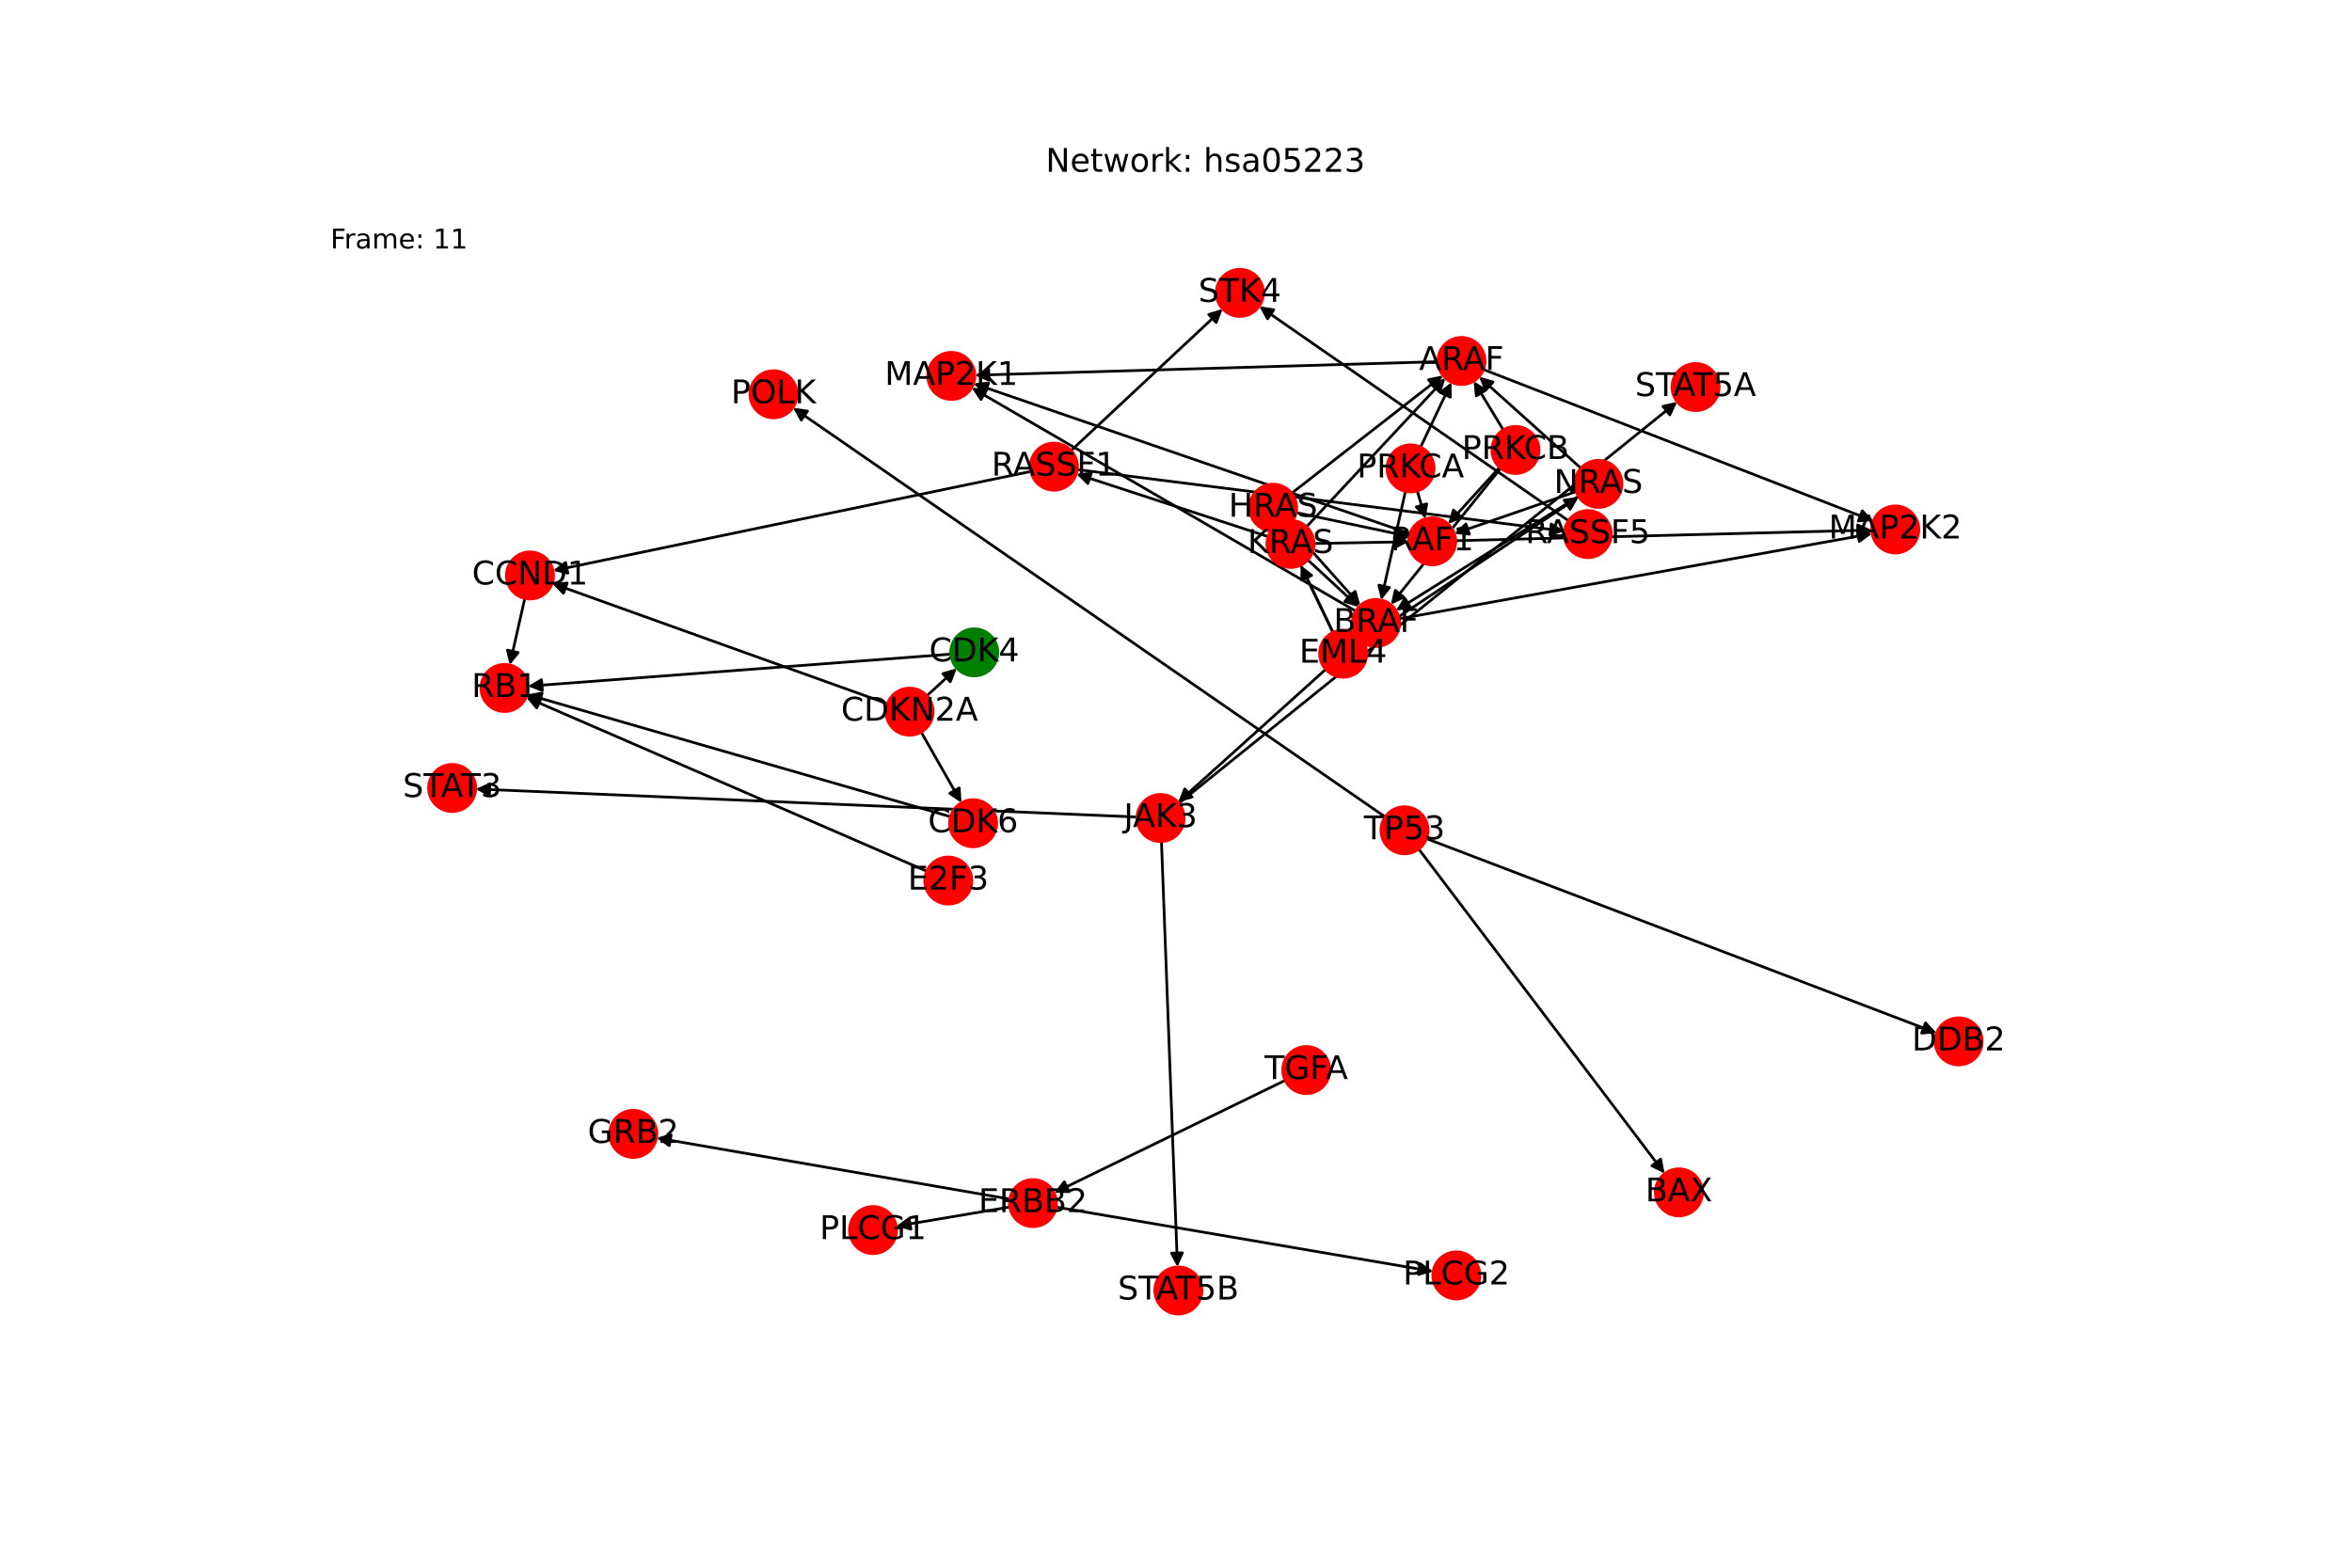 <?xml version="1.0" encoding="utf-8" standalone="no"?>
<!DOCTYPE svg PUBLIC "-//W3C//DTD SVG 1.1//EN"
  "http://www.w3.org/Graphics/SVG/1.1/DTD/svg11.dtd">
<!-- Created with matplotlib (https://matplotlib.org/) -->
<svg height="576pt" version="1.1" viewBox="0 0 864 576" width="864pt" xmlns="http://www.w3.org/2000/svg" xmlns:xlink="http://www.w3.org/1999/xlink">
 <defs>
  <style type="text/css">*{stroke-linecap:butt;stroke-linejoin:round;}</style>
 </defs>
 <g id="figure_1">
  <g id="patch_1">
   <path d="M 0 576 
L 864 576 
L 864 0 
L 0 0 
z
" style="fill:#ffffff;"/>
  </g>
  <g id="axes_1">
   <g id="patch_2">
    <path clip-path="url(#p4f9e18bca4)" d="M 192.78 219.888 
Q 190.016 232.105 187.498 243.231 
" style="fill:none;stroke:#000000;stroke-linecap:round;"/>
    <path clip-path="url(#p4f9e18bca4)" d="M 190.331 239.771 
L 187.498 243.231 
L 186.43 238.888 
L 190.331 239.771 
z
" style="stroke:#000000;stroke-linecap:round;"/>
   </g>
   <g id="patch_3">
    <path clip-path="url(#p4f9e18bca4)" d="M 472.075 396.957 
Q 429.658 417.606 388.246 437.766 
" style="fill:none;stroke:#000000;stroke-linecap:round;"/>
    <path clip-path="url(#p4f9e18bca4)" d="M 392.717 437.814 
L 388.246 437.766 
L 390.967 434.217 
L 392.717 437.814 
z
" style="stroke:#000000;stroke-linecap:round;"/>
   </g>
   <g id="patch_4">
    <path clip-path="url(#p4f9e18bca4)" d="M 370.917 440.568 
Q 306.043 429.332 242.27 418.286 
" style="fill:none;stroke:#000000;stroke-linecap:round;"/>
    <path clip-path="url(#p4f9e18bca4)" d="M 245.87 420.939 
L 242.27 418.286 
L 246.552 416.998 
L 245.87 420.939 
z
" style="stroke:#000000;stroke-linecap:round;"/>
   </g>
   <g id="patch_5">
    <path clip-path="url(#p4f9e18bca4)" d="M 370.916 443.486 
Q 350.082 446.998 330.35 450.325 
" style="fill:none;stroke:#000000;stroke-linecap:round;"/>
    <path clip-path="url(#p4f9e18bca4)" d="M 334.627 451.632 
L 330.35 450.325 
L 333.962 447.688 
L 334.627 451.632 
z
" style="stroke:#000000;stroke-linecap:round;"/>
   </g>
   <g id="patch_6">
    <path clip-path="url(#p4f9e18bca4)" d="M 387.993 443.505 
Q 457.228 455.332 525.36 466.97 
" style="fill:none;stroke:#000000;stroke-linecap:round;"/>
    <path clip-path="url(#p4f9e18bca4)" d="M 521.754 464.325 
L 525.36 466.97 
L 521.081 468.268 
L 521.754 464.325 
z
" style="stroke:#000000;stroke-linecap:round;"/>
   </g>
   <g id="patch_7">
    <path clip-path="url(#p4f9e18bca4)" d="M 395.742 172.537 
Q 485.205 183.847 573.558 195.016 
" style="fill:none;stroke:#000000;stroke-linecap:round;"/>
    <path clip-path="url(#p4f9e18bca4)" d="M 569.84 192.53 
L 573.558 195.016 
L 569.339 196.498 
L 569.84 192.53 
z
" style="stroke:#000000;stroke-linecap:round;"/>
   </g>
   <g id="patch_8">
    <path clip-path="url(#p4f9e18bca4)" d="M 393.478 165.538 
Q 421.306 139.529 448.317 114.284 
" style="fill:none;stroke:#000000;stroke-linecap:round;"/>
    <path clip-path="url(#p4f9e18bca4)" d="M 444.029 115.554 
L 448.317 114.284 
L 446.761 118.477 
L 444.029 115.554 
z
" style="stroke:#000000;stroke-linecap:round;"/>
   </g>
   <g id="patch_9">
    <path clip-path="url(#p4f9e18bca4)" d="M 378.673 173.213 
Q 290.923 191.445 204.268 209.45 
" style="fill:none;stroke:#000000;stroke-linecap:round;"/>
    <path clip-path="url(#p4f9e18bca4)" d="M 208.591 210.595 
L 204.268 209.45 
L 207.777 206.678 
L 208.591 210.595 
z
" style="stroke:#000000;stroke-linecap:round;"/>
   </g>
   <g id="patch_10">
    <path clip-path="url(#p4f9e18bca4)" d="M 576.142 191.306 
Q 519.361 151.925 463.499 113.182 
" style="fill:none;stroke:#000000;stroke-linecap:round;"/>
    <path clip-path="url(#p4f9e18bca4)" d="M 465.646 117.105 
L 463.499 113.182 
L 467.926 113.818 
L 465.646 117.105 
z
" style="stroke:#000000;stroke-linecap:round;"/>
   </g>
   <g id="patch_11">
    <path clip-path="url(#p4f9e18bca4)" d="M 325.966 258.554 
Q 264.406 236.46 203.897 214.743 
" style="fill:none;stroke:#000000;stroke-linecap:round;"/>
    <path clip-path="url(#p4f9e18bca4)" d="M 206.986 217.977 
L 203.897 214.743 
L 208.338 214.212 
L 206.986 217.977 
z
" style="stroke:#000000;stroke-linecap:round;"/>
   </g>
   <g id="patch_12">
    <path clip-path="url(#p4f9e18bca4)" d="M 340.501 255.624 
Q 346 250.583 350.675 246.298 
" style="fill:none;stroke:#000000;stroke-linecap:round;"/>
    <path clip-path="url(#p4f9e18bca4)" d="M 346.375 247.527 
L 350.675 246.298 
L 349.078 250.475 
L 346.375 247.527 
z
" style="stroke:#000000;stroke-linecap:round;"/>
   </g>
   <g id="patch_13">
    <path clip-path="url(#p4f9e18bca4)" d="M 338.4 269.001 
Q 345.79 281.975 352.627 293.977 
" style="fill:none;stroke:#000000;stroke-linecap:round;"/>
    <path clip-path="url(#p4f9e18bca4)" d="M 352.385 289.512 
L 352.627 293.977 
L 348.91 291.491 
L 352.385 289.512 
z
" style="stroke:#000000;stroke-linecap:round;"/>
   </g>
   <g id="patch_14">
    <path clip-path="url(#p4f9e18bca4)" d="M 465.831 197.165 
Q 430.608 185.654 396.447 174.489 
" style="fill:none;stroke:#000000;stroke-linecap:round;"/>
    <path clip-path="url(#p4f9e18bca4)" d="M 399.628 177.633 
L 396.447 174.489 
L 400.871 173.831 
L 399.628 177.633 
z
" style="stroke:#000000;stroke-linecap:round;"/>
   </g>
   <g id="patch_15">
    <path clip-path="url(#p4f9e18bca4)" d="M 480.422 205.733 
Q 489.771 214.372 498.299 222.252 
" style="fill:none;stroke:#000000;stroke-linecap:round;"/>
    <path clip-path="url(#p4f9e18bca4)" d="M 496.719 218.069 
L 498.299 222.252 
L 494.004 221.007 
L 496.719 218.069 
z
" style="stroke:#000000;stroke-linecap:round;"/>
   </g>
   <g id="patch_16">
    <path clip-path="url(#p4f9e18bca4)" d="M 482.717 199.695 
Q 500.082 199.375 516.33 199.075 
" style="fill:none;stroke:#000000;stroke-linecap:round;"/>
    <path clip-path="url(#p4f9e18bca4)" d="M 512.293 197.149 
L 516.33 199.075 
L 512.367 201.148 
L 512.293 197.149 
z
" style="stroke:#000000;stroke-linecap:round;"/>
   </g>
   <g id="patch_17">
    <path clip-path="url(#p4f9e18bca4)" d="M 479.974 193.526 
Q 505.465 166.242 530.193 139.775 
" style="fill:none;stroke:#000000;stroke-linecap:round;"/>
    <path clip-path="url(#p4f9e18bca4)" d="M 526.001 141.332 
L 530.193 139.775 
L 528.924 144.063 
L 526.001 141.332 
z
" style="stroke:#000000;stroke-linecap:round;"/>
   </g>
   <g id="patch_18">
    <path clip-path="url(#p4f9e18bca4)" d="M 417.683 300.193 
Q 296.219 295.04 175.872 289.935 
" style="fill:none;stroke:#000000;stroke-linecap:round;"/>
    <path clip-path="url(#p4f9e18bca4)" d="M 179.783 292.103 
L 175.872 289.935 
L 179.953 288.106 
L 179.783 292.103 
z
" style="stroke:#000000;stroke-linecap:round;"/>
   </g>
   <g id="patch_19">
    <path clip-path="url(#p4f9e18bca4)" d="M 433.08 295.126 
Q 524.601 221.384 615.253 148.343 
" style="fill:none;stroke:#000000;stroke-linecap:round;"/>
    <path clip-path="url(#p4f9e18bca4)" d="M 610.883 149.295 
L 615.253 148.343 
L 613.393 152.41 
L 610.883 149.295 
z
" style="stroke:#000000;stroke-linecap:round;"/>
   </g>
   <g id="patch_20">
    <path clip-path="url(#p4f9e18bca4)" d="M 426.661 309.214 
Q 429.599 387.356 432.496 464.38 
" style="fill:none;stroke:#000000;stroke-linecap:round;"/>
    <path clip-path="url(#p4f9e18bca4)" d="M 434.344 460.308 
L 432.496 464.38 
L 430.347 460.458 
L 434.344 460.308 
z
" style="stroke:#000000;stroke-linecap:round;"/>
   </g>
   <g id="patch_21">
    <path clip-path="url(#p4f9e18bca4)" d="M 521.171 311.965 
Q 566.341 371.58 610.837 430.303 
" style="fill:none;stroke:#000000;stroke-linecap:round;"/>
    <path clip-path="url(#p4f9e18bca4)" d="M 610.015 425.907 
L 610.837 430.303 
L 606.827 428.322 
L 610.015 425.907 
z
" style="stroke:#000000;stroke-linecap:round;"/>
   </g>
   <g id="patch_22">
    <path clip-path="url(#p4f9e18bca4)" d="M 524.031 308.145 
Q 617.717 343.843 710.358 379.144 
" style="fill:none;stroke:#000000;stroke-linecap:round;"/>
    <path clip-path="url(#p4f9e18bca4)" d="M 707.332 375.85 
L 710.358 379.144 
L 705.908 379.588 
L 707.332 375.85 
z
" style="stroke:#000000;stroke-linecap:round;"/>
   </g>
   <g id="patch_23">
    <path clip-path="url(#p4f9e18bca4)" d="M 508.813 300.136 
Q 400.049 224.963 292.205 150.425 
" style="fill:none;stroke:#000000;stroke-linecap:round;"/>
    <path clip-path="url(#p4f9e18bca4)" d="M 294.358 154.344 
L 292.205 150.425 
L 296.633 151.054 
L 294.358 154.344 
z
" style="stroke:#000000;stroke-linecap:round;"/>
   </g>
   <g id="patch_24">
    <path clip-path="url(#p4f9e18bca4)" d="M 516.272 180.551 
Q 511.82 200.493 507.611 219.344 
" style="fill:none;stroke:#000000;stroke-linecap:round;"/>
    <path clip-path="url(#p4f9e18bca4)" d="M 510.434 215.876 
L 507.611 219.344 
L 506.53 215.004 
L 510.434 215.876 
z
" style="stroke:#000000;stroke-linecap:round;"/>
   </g>
   <g id="patch_25">
    <path clip-path="url(#p4f9e18bca4)" d="M 520.622 180.402 
Q 522.133 185.497 523.325 189.52 
" style="fill:none;stroke:#000000;stroke-linecap:round;"/>
    <path clip-path="url(#p4f9e18bca4)" d="M 524.106 185.116 
L 523.325 189.52 
L 520.271 186.253 
L 524.106 185.116 
z
" style="stroke:#000000;stroke-linecap:round;"/>
   </g>
   <g id="patch_26">
    <path clip-path="url(#p4f9e18bca4)" d="M 521.87 164.271 
Q 527.514 152.365 532.679 141.469 
" style="fill:none;stroke:#000000;stroke-linecap:round;"/>
    <path clip-path="url(#p4f9e18bca4)" d="M 529.158 144.227 
L 532.679 141.469 
L 532.772 145.94 
L 529.158 144.227 
z
" style="stroke:#000000;stroke-linecap:round;"/>
   </g>
   <g id="patch_27">
    <path clip-path="url(#p4f9e18bca4)" d="M 551.265 172.072 
Q 531.09 197.107 511.617 221.272 
" style="fill:none;stroke:#000000;stroke-linecap:round;"/>
    <path clip-path="url(#p4f9e18bca4)" d="M 515.684 219.413 
L 511.617 221.272 
L 512.569 216.903 
L 515.684 219.413 
z
" style="stroke:#000000;stroke-linecap:round;"/>
   </g>
   <g id="patch_28">
    <path clip-path="url(#p4f9e18bca4)" d="M 550.87 171.724 
Q 541.403 182.11 532.689 191.67 
" style="fill:none;stroke:#000000;stroke-linecap:round;"/>
    <path clip-path="url(#p4f9e18bca4)" d="M 536.862 190.061 
L 532.689 191.67 
L 533.906 187.366 
L 536.862 190.061 
z
" style="stroke:#000000;stroke-linecap:round;"/>
   </g>
   <g id="patch_29">
    <path clip-path="url(#p4f9e18bca4)" d="M 552.211 157.922 
Q 546.786 148.979 541.942 140.992 
" style="fill:none;stroke:#000000;stroke-linecap:round;"/>
    <path clip-path="url(#p4f9e18bca4)" d="M 542.306 145.45 
L 541.942 140.992 
L 545.726 143.375 
L 542.306 145.45 
z
" style="stroke:#000000;stroke-linecap:round;"/>
   </g>
   <g id="patch_30">
    <path clip-path="url(#p4f9e18bca4)" d="M 349.252 240.345 
Q 271.613 246.23 195.09 252.031 
" style="fill:none;stroke:#000000;stroke-linecap:round;"/>
    <path clip-path="url(#p4f9e18bca4)" d="M 199.23 253.723 
L 195.09 252.031 
L 198.927 249.735 
L 199.23 253.723 
z
" style="stroke:#000000;stroke-linecap:round;"/>
   </g>
   <g id="patch_31">
    <path clip-path="url(#p4f9e18bca4)" d="M 349.147 300.068 
Q 271.404 277.621 194.734 255.483 
" style="fill:none;stroke:#000000;stroke-linecap:round;"/>
    <path clip-path="url(#p4f9e18bca4)" d="M 198.022 258.514 
L 194.734 255.483 
L 199.132 254.671 
L 198.022 258.514 
z
" style="stroke:#000000;stroke-linecap:round;"/>
   </g>
   <g id="patch_32">
    <path clip-path="url(#p4f9e18bca4)" d="M 340.409 320.084 
Q 266.846 288.151 194.308 256.664 
" style="fill:none;stroke:#000000;stroke-linecap:round;"/>
    <path clip-path="url(#p4f9e18bca4)" d="M 197.18 260.091 
L 194.308 256.664 
L 198.773 256.422 
L 197.18 260.091 
z
" style="stroke:#000000;stroke-linecap:round;"/>
   </g>
   <g id="patch_33">
    <path clip-path="url(#p4f9e18bca4)" d="M 473.442 192.998 
Q 486.577 207.713 498.969 221.594 
" style="fill:none;stroke:#000000;stroke-linecap:round;"/>
    <path clip-path="url(#p4f9e18bca4)" d="M 497.797 217.278 
L 498.969 221.594 
L 494.813 219.942 
L 497.797 217.278 
z
" style="stroke:#000000;stroke-linecap:round;"/>
   </g>
   <g id="patch_34">
    <path clip-path="url(#p4f9e18bca4)" d="M 476.145 188.33 
Q 496.888 192.716 516.537 196.871 
" style="fill:none;stroke:#000000;stroke-linecap:round;"/>
    <path clip-path="url(#p4f9e18bca4)" d="M 513.037 194.087 
L 516.537 196.871 
L 512.209 198 
L 513.037 194.087 
z
" style="stroke:#000000;stroke-linecap:round;"/>
   </g>
   <g id="patch_35">
    <path clip-path="url(#p4f9e18bca4)" d="M 474.507 181.217 
Q 502.271 159.585 529.155 138.64 
" style="fill:none;stroke:#000000;stroke-linecap:round;"/>
    <path clip-path="url(#p4f9e18bca4)" d="M 524.77 139.521 
L 529.155 138.64 
L 527.228 142.676 
L 524.77 139.521 
z
" style="stroke:#000000;stroke-linecap:round;"/>
   </g>
   <g id="patch_36">
    <path clip-path="url(#p4f9e18bca4)" d="M 579.819 182.383 
Q 546.321 203.338 513.771 223.701 
" style="fill:none;stroke:#000000;stroke-linecap:round;"/>
    <path clip-path="url(#p4f9e18bca4)" d="M 518.223 223.275 
L 513.771 223.701 
L 516.102 219.884 
L 518.223 223.275 
z
" style="stroke:#000000;stroke-linecap:round;"/>
   </g>
   <g id="patch_37">
    <path clip-path="url(#p4f9e18bca4)" d="M 578.973 180.62 
Q 556.632 188.342 535.348 195.699 
" style="fill:none;stroke:#000000;stroke-linecap:round;"/>
    <path clip-path="url(#p4f9e18bca4)" d="M 539.782 196.283 
L 535.348 195.699 
L 538.475 192.502 
L 539.782 196.283 
z
" style="stroke:#000000;stroke-linecap:round;"/>
   </g>
   <g id="patch_38">
    <path clip-path="url(#p4f9e18bca4)" d="M 580.717 172.005 
Q 562.014 155.21 544.142 139.161 
" style="fill:none;stroke:#000000;stroke-linecap:round;"/>
    <path clip-path="url(#p4f9e18bca4)" d="M 545.782 143.322 
L 544.142 139.161 
L 548.455 140.346 
L 545.782 143.322 
z
" style="stroke:#000000;stroke-linecap:round;"/>
   </g>
   <g id="patch_39">
    <path clip-path="url(#p4f9e18bca4)" d="M 497.993 224.531 
Q 427.47 183.502 357.914 143.035 
" style="fill:none;stroke:#000000;stroke-linecap:round;"/>
    <path clip-path="url(#p4f9e18bca4)" d="M 360.365 146.776 
L 357.914 143.035 
L 362.377 143.318 
L 360.365 146.776 
z
" style="stroke:#000000;stroke-linecap:round;"/>
   </g>
   <g id="patch_40">
    <path clip-path="url(#p4f9e18bca4)" d="M 514.005 227.352 
Q 600.853 211.709 686.602 196.264 
" style="fill:none;stroke:#000000;stroke-linecap:round;"/>
    <path clip-path="url(#p4f9e18bca4)" d="M 682.31 195.005 
L 686.602 196.264 
L 683.019 198.941 
L 682.31 195.005 
z
" style="stroke:#000000;stroke-linecap:round;"/>
   </g>
   <g id="patch_41">
    <path clip-path="url(#p4f9e18bca4)" d="M 517.913 196.076 
Q 437.781 168.505 358.705 141.298 
" style="fill:none;stroke:#000000;stroke-linecap:round;"/>
    <path clip-path="url(#p4f9e18bca4)" d="M 361.837 144.491 
L 358.705 141.298 
L 363.138 140.709 
L 361.837 144.491 
z
" style="stroke:#000000;stroke-linecap:round;"/>
   </g>
   <g id="patch_42">
    <path clip-path="url(#p4f9e18bca4)" d="M 534.761 198.672 
Q 611.164 196.712 686.449 194.782 
" style="fill:none;stroke:#000000;stroke-linecap:round;"/>
    <path clip-path="url(#p4f9e18bca4)" d="M 682.399 192.885 
L 686.449 194.782 
L 682.501 196.884 
L 682.399 192.885 
z
" style="stroke:#000000;stroke-linecap:round;"/>
   </g>
   <g id="patch_43">
    <path clip-path="url(#p4f9e18bca4)" d="M 528.213 132.883 
Q 443.164 135.374 359.233 137.832 
" style="fill:none;stroke:#000000;stroke-linecap:round;"/>
    <path clip-path="url(#p4f9e18bca4)" d="M 363.29 139.714 
L 359.233 137.832 
L 363.173 135.716 
L 363.29 139.714 
z
" style="stroke:#000000;stroke-linecap:round;"/>
   </g>
   <g id="patch_44">
    <path clip-path="url(#p4f9e18bca4)" d="M 544.939 135.765 
Q 616.544 163.579 687.107 190.989 
" style="fill:none;stroke:#000000;stroke-linecap:round;"/>
    <path clip-path="url(#p4f9e18bca4)" d="M 684.102 187.677 
L 687.107 190.989 
L 682.654 191.405 
L 684.102 187.677 
z
" style="stroke:#000000;stroke-linecap:round;"/>
   </g>
   <g id="patch_45">
    <path clip-path="url(#p4f9e18bca4)" d="M 486.967 245.96 
Q 459.869 270.362 433.602 294.017 
" style="fill:none;stroke:#000000;stroke-linecap:round;"/>
    <path clip-path="url(#p4f9e18bca4)" d="M 437.912 292.826 
L 433.602 294.017 
L 435.236 289.854 
L 437.912 292.826 
z
" style="stroke:#000000;stroke-linecap:round;"/>
   </g>
   <g id="patch_46">
    <path clip-path="url(#p4f9e18bca4)" d="M 489.659 232.357 
Q 480.541 213.353 471.907 195.358 
" style="fill:none;stroke:#000000;stroke-linecap:round;"/>
    <path clip-path="url(#p4f9e18bca4)" d="M 471.834 199.829 
L 471.907 195.358 
L 475.44 198.099 
L 471.834 199.829 
z
" style="stroke:#000000;stroke-linecap:round;"/>
   </g>
   <g id="patch_47">
    <path clip-path="url(#p4f9e18bca4)" d="M 489.658 232.357 
Q 483.732 220.008 478.289 208.667 
" style="fill:none;stroke:#000000;stroke-linecap:round;"/>
    <path clip-path="url(#p4f9e18bca4)" d="M 478.217 213.139 
L 478.289 208.667 
L 481.823 211.408 
L 478.217 213.139 
z
" style="stroke:#000000;stroke-linecap:round;"/>
   </g>
   <g id="patch_48">
    <path clip-path="url(#p4f9e18bca4)" d="M 500.617 235.364 
Q 540.282 208.977 579.017 183.208 
" style="fill:none;stroke:#000000;stroke-linecap:round;"/>
    <path clip-path="url(#p4f9e18bca4)" d="M 574.578 183.759 
L 579.017 183.208 
L 576.794 187.089 
L 574.578 183.759 
z
" style="stroke:#000000;stroke-linecap:round;"/>
   </g>
   <g id="PathCollection_1">
    <defs>
     <path d="M 0 8.66 
C 2.297 8.66 4.5 7.748 6.124 6.124 
C 7.748 4.5 8.66 2.297 8.66 -0 
C 8.66 -2.297 7.748 -4.5 6.124 -6.124 
C 4.5 -7.748 2.297 -8.66 0 -8.66 
C -2.297 -8.66 -4.5 -7.748 -6.124 -6.124 
C -7.748 -4.5 -8.66 -2.297 -8.66 0 
C -8.66 2.297 -7.748 4.5 -6.124 6.124 
C -4.5 7.748 -2.297 8.66 0 8.66 
z
" id="C0_0_bf8a1bbc95"/>
    </defs>
    <g clip-path="url(#p4f9e18bca4)">
     <use style="fill:#ff0000;stroke:#ff0000;" x="194.692" xlink:href="#C0_0_bf8a1bbc95" y="211.44"/>
    </g>
    <g clip-path="url(#p4f9e18bca4)">
     <use style="fill:#ff0000;stroke:#ff0000;" x="479.861" xlink:href="#C0_0_bf8a1bbc95" y="393.166"/>
    </g>
    <g clip-path="url(#p4f9e18bca4)">
     <use style="fill:#ff0000;stroke:#ff0000;" x="455.462" xlink:href="#C0_0_bf8a1bbc95" y="107.607"/>
    </g>
    <g clip-path="url(#p4f9e18bca4)">
     <use style="fill:#ff0000;stroke:#ff0000;" x="379.453" xlink:href="#C0_0_bf8a1bbc95" y="442.047"/>
    </g>
    <g clip-path="url(#p4f9e18bca4)">
     <use style="fill:#ff0000;stroke:#ff0000;" x="185.339" xlink:href="#C0_0_bf8a1bbc95" y="252.77"/>
    </g>
    <g clip-path="url(#p4f9e18bca4)">
     <use style="fill:#ff0000;stroke:#ff0000;" x="232.631" xlink:href="#C0_0_bf8a1bbc95" y="416.616"/>
    </g>
    <g clip-path="url(#p4f9e18bca4)">
     <use style="fill:#ff0000;stroke:#ff0000;" x="387.151" xlink:href="#C0_0_bf8a1bbc95" y="171.451"/>
    </g>
    <g clip-path="url(#p4f9e18bca4)">
     <use style="fill:#ff0000;stroke:#ff0000;" x="583.26" xlink:href="#C0_0_bf8a1bbc95" y="196.242"/>
    </g>
    <g clip-path="url(#p4f9e18bca4)">
     <use style="fill:#ff0000;stroke:#ff0000;" x="334.114" xlink:href="#C0_0_bf8a1bbc95" y="261.478"/>
    </g>
    <g clip-path="url(#p4f9e18bca4)">
     <use style="fill:#ff0000;stroke:#ff0000;" x="474.061" xlink:href="#C0_0_bf8a1bbc95" y="199.855"/>
    </g>
    <g clip-path="url(#p4f9e18bca4)">
     <use style="fill:#ff0000;stroke:#ff0000;" x="426.335" xlink:href="#C0_0_bf8a1bbc95" y="300.56"/>
    </g>
    <g clip-path="url(#p4f9e18bca4)">
     <use style="fill:#ff0000;stroke:#ff0000;" x="515.94" xlink:href="#C0_0_bf8a1bbc95" y="305.062"/>
    </g>
    <g clip-path="url(#p4f9e18bca4)">
     <use style="fill:#ff0000;stroke:#ff0000;" x="616.741" xlink:href="#C0_0_bf8a1bbc95" y="438.095"/>
    </g>
    <g clip-path="url(#p4f9e18bca4)">
     <use style="fill:#ff0000;stroke:#ff0000;" x="719.494" xlink:href="#C0_0_bf8a1bbc95" y="382.625"/>
    </g>
    <g clip-path="url(#p4f9e18bca4)">
     <use style="fill:#ff0000;stroke:#ff0000;" x="284.159" xlink:href="#C0_0_bf8a1bbc95" y="144.863"/>
    </g>
    <g clip-path="url(#p4f9e18bca4)">
     <use style="fill:#ff0000;stroke:#ff0000;" x="518.16" xlink:href="#C0_0_bf8a1bbc95" y="172.097"/>
    </g>
    <g clip-path="url(#p4f9e18bca4)">
     <use style="fill:#ff0000;stroke:#ff0000;" x="556.702" xlink:href="#C0_0_bf8a1bbc95" y="165.326"/>
    </g>
    <g clip-path="url(#p4f9e18bca4)">
     <use style="fill:#008000;stroke:#008000;" x="357.885" xlink:href="#C0_0_bf8a1bbc95" y="239.69"/>
    </g>
    <g clip-path="url(#p4f9e18bca4)">
     <use style="fill:#ff0000;stroke:#ff0000;" x="357.465" xlink:href="#C0_0_bf8a1bbc95" y="302.47"/>
    </g>
    <g clip-path="url(#p4f9e18bca4)">
     <use style="fill:#ff0000;stroke:#ff0000;" x="348.351" xlink:href="#C0_0_bf8a1bbc95" y="323.532"/>
    </g>
    <g clip-path="url(#p4f9e18bca4)">
     <use style="fill:#ff0000;stroke:#ff0000;" x="467.675" xlink:href="#C0_0_bf8a1bbc95" y="186.539"/>
    </g>
    <g clip-path="url(#p4f9e18bca4)">
     <use style="fill:#ff0000;stroke:#ff0000;" x="587.16" xlink:href="#C0_0_bf8a1bbc95" y="177.791"/>
    </g>
    <g clip-path="url(#p4f9e18bca4)">
     <use style="fill:#ff0000;stroke:#ff0000;" x="320.707" xlink:href="#C0_0_bf8a1bbc95" y="451.951"/>
    </g>
    <g clip-path="url(#p4f9e18bca4)">
     <use style="fill:#ff0000;stroke:#ff0000;" x="535" xlink:href="#C0_0_bf8a1bbc95" y="468.616"/>
    </g>
    <g clip-path="url(#p4f9e18bca4)">
     <use style="fill:#ff0000;stroke:#ff0000;" x="349.461" xlink:href="#C0_0_bf8a1bbc95" y="138.118"/>
    </g>
    <g clip-path="url(#p4f9e18bca4)">
     <use style="fill:#ff0000;stroke:#ff0000;" x="696.224" xlink:href="#C0_0_bf8a1bbc95" y="194.531"/>
    </g>
    <g clip-path="url(#p4f9e18bca4)">
     <use style="fill:#ff0000;stroke:#ff0000;" x="505.48" xlink:href="#C0_0_bf8a1bbc95" y="228.887"/>
    </g>
    <g clip-path="url(#p4f9e18bca4)">
     <use style="fill:#ff0000;stroke:#ff0000;" x="526.104" xlink:href="#C0_0_bf8a1bbc95" y="198.894"/>
    </g>
    <g clip-path="url(#p4f9e18bca4)">
     <use style="fill:#ff0000;stroke:#ff0000;" x="536.869" xlink:href="#C0_0_bf8a1bbc95" y="132.63"/>
    </g>
    <g clip-path="url(#p4f9e18bca4)">
     <use style="fill:#ff0000;stroke:#ff0000;" x="493.404" xlink:href="#C0_0_bf8a1bbc95" y="240.163"/>
    </g>
    <g clip-path="url(#p4f9e18bca4)">
     <use style="fill:#ff0000;stroke:#ff0000;" x="166.106" xlink:href="#C0_0_bf8a1bbc95" y="289.521"/>
    </g>
    <g clip-path="url(#p4f9e18bca4)">
     <use style="fill:#ff0000;stroke:#ff0000;" x="622.868" xlink:href="#C0_0_bf8a1bbc95" y="142.207"/>
    </g>
    <g clip-path="url(#p4f9e18bca4)">
     <use style="fill:#ff0000;stroke:#ff0000;" x="432.863" xlink:href="#C0_0_bf8a1bbc95" y="474.153"/>
    </g>
   </g>
   <g id="text_1">
    <g clip-path="url(#p4f9e18bca4)">
     <!-- CCND1 -->
     <g transform="translate(173.387 214.751)scale(0.12 -0.12)">
      <defs>
       <path d="M 64.406 67.281 
L 64.406 56.891 
Q 59.422 61.531 53.781 63.812 
Q 48.141 66.109 41.797 66.109 
Q 29.297 66.109 22.656 58.469 
Q 16.016 50.828 16.016 36.375 
Q 16.016 21.969 22.656 14.328 
Q 29.297 6.688 41.797 6.688 
Q 48.141 6.688 53.781 8.984 
Q 59.422 11.281 64.406 15.922 
L 64.406 5.609 
Q 59.234 2.094 53.438 0.328 
Q 47.656 -1.422 41.219 -1.422 
Q 24.656 -1.422 15.125 8.703 
Q 5.609 18.844 5.609 36.375 
Q 5.609 53.953 15.125 64.078 
Q 24.656 74.219 41.219 74.219 
Q 47.75 74.219 53.531 72.484 
Q 59.328 70.75 64.406 67.281 
z
" id="DejaVuSans-67"/>
       <path d="M 9.812 72.906 
L 23.094 72.906 
L 55.422 11.922 
L 55.422 72.906 
L 64.984 72.906 
L 64.984 0 
L 51.703 0 
L 19.391 60.984 
L 19.391 0 
L 9.812 0 
z
" id="DejaVuSans-78"/>
       <path d="M 19.672 64.797 
L 19.672 8.109 
L 31.594 8.109 
Q 46.688 8.109 53.688 14.938 
Q 60.688 21.781 60.688 36.531 
Q 60.688 51.172 53.688 57.984 
Q 46.688 64.797 31.594 64.797 
z
M 9.812 72.906 
L 30.078 72.906 
Q 51.266 72.906 61.172 64.094 
Q 71.094 55.281 71.094 36.531 
Q 71.094 17.672 61.125 8.828 
Q 51.172 0 30.078 0 
L 9.812 0 
z
" id="DejaVuSans-68"/>
       <path d="M 12.406 8.297 
L 28.516 8.297 
L 28.516 63.922 
L 10.984 60.406 
L 10.984 69.391 
L 28.422 72.906 
L 38.281 72.906 
L 38.281 8.297 
L 54.391 8.297 
L 54.391 0 
L 12.406 0 
z
" id="DejaVuSans-49"/>
      </defs>
      <use xlink:href="#DejaVuSans-67"/>
      <use x="69.824" xlink:href="#DejaVuSans-67"/>
      <use x="139.648" xlink:href="#DejaVuSans-78"/>
      <use x="214.453" xlink:href="#DejaVuSans-68"/>
      <use x="291.455" xlink:href="#DejaVuSans-49"/>
     </g>
    </g>
   </g>
   <g id="text_2">
    <g clip-path="url(#p4f9e18bca4)">
     <!-- TGFA -->
     <g transform="translate(464.54 396.478)scale(0.12 -0.12)">
      <defs>
       <path d="M -0.297 72.906 
L 61.375 72.906 
L 61.375 64.594 
L 35.5 64.594 
L 35.5 0 
L 25.594 0 
L 25.594 64.594 
L -0.297 64.594 
z
" id="DejaVuSans-84"/>
       <path d="M 59.516 10.406 
L 59.516 29.984 
L 43.406 29.984 
L 43.406 38.094 
L 69.281 38.094 
L 69.281 6.781 
Q 63.578 2.734 56.688 0.656 
Q 49.812 -1.422 42 -1.422 
Q 24.906 -1.422 15.25 8.562 
Q 5.609 18.562 5.609 36.375 
Q 5.609 54.25 15.25 64.234 
Q 24.906 74.219 42 74.219 
Q 49.125 74.219 55.547 72.453 
Q 61.969 70.703 67.391 67.281 
L 67.391 56.781 
Q 61.922 61.422 55.766 63.766 
Q 49.609 66.109 42.828 66.109 
Q 29.438 66.109 22.719 58.641 
Q 16.016 51.172 16.016 36.375 
Q 16.016 21.625 22.719 14.156 
Q 29.438 6.688 42.828 6.688 
Q 48.047 6.688 52.141 7.594 
Q 56.25 8.5 59.516 10.406 
z
" id="DejaVuSans-71"/>
       <path d="M 9.812 72.906 
L 51.703 72.906 
L 51.703 64.594 
L 19.672 64.594 
L 19.672 43.109 
L 48.578 43.109 
L 48.578 34.812 
L 19.672 34.812 
L 19.672 0 
L 9.812 0 
z
" id="DejaVuSans-70"/>
       <path d="M 34.188 63.188 
L 20.797 26.906 
L 47.609 26.906 
z
M 28.609 72.906 
L 39.797 72.906 
L 67.578 0 
L 57.328 0 
L 50.688 18.703 
L 17.828 18.703 
L 11.188 0 
L 0.781 0 
z
" id="DejaVuSans-65"/>
      </defs>
      <use xlink:href="#DejaVuSans-84"/>
      <use x="61.084" xlink:href="#DejaVuSans-71"/>
      <use x="138.574" xlink:href="#DejaVuSans-70"/>
      <use x="186.969" xlink:href="#DejaVuSans-65"/>
     </g>
    </g>
   </g>
   <g id="text_3">
    <g clip-path="url(#p4f9e18bca4)">
     <!-- STK4 -->
     <g transform="translate(440.236 110.919)scale(0.12 -0.12)">
      <defs>
       <path d="M 53.516 70.516 
L 53.516 60.891 
Q 47.906 63.578 42.922 64.891 
Q 37.938 66.219 33.297 66.219 
Q 25.25 66.219 20.875 63.094 
Q 16.5 59.969 16.5 54.203 
Q 16.5 49.359 19.406 46.891 
Q 22.312 44.438 30.422 42.922 
L 36.375 41.703 
Q 47.406 39.594 52.656 34.297 
Q 57.906 29 57.906 20.125 
Q 57.906 9.516 50.797 4.047 
Q 43.703 -1.422 29.984 -1.422 
Q 24.812 -1.422 18.969 -0.25 
Q 13.141 0.922 6.891 3.219 
L 6.891 13.375 
Q 12.891 10.016 18.656 8.297 
Q 24.422 6.594 29.984 6.594 
Q 38.422 6.594 43.016 9.906 
Q 47.609 13.234 47.609 19.391 
Q 47.609 24.75 44.312 27.781 
Q 41.016 30.812 33.5 32.328 
L 27.484 33.5 
Q 16.453 35.688 11.516 40.375 
Q 6.594 45.062 6.594 53.422 
Q 6.594 63.094 13.406 68.656 
Q 20.219 74.219 32.172 74.219 
Q 37.312 74.219 42.625 73.281 
Q 47.953 72.359 53.516 70.516 
z
" id="DejaVuSans-83"/>
       <path d="M 9.812 72.906 
L 19.672 72.906 
L 19.672 42.094 
L 52.391 72.906 
L 65.094 72.906 
L 28.906 38.922 
L 67.672 0 
L 54.688 0 
L 19.672 35.109 
L 19.672 0 
L 9.812 0 
z
" id="DejaVuSans-75"/>
       <path d="M 37.797 64.312 
L 12.891 25.391 
L 37.797 25.391 
z
M 35.203 72.906 
L 47.609 72.906 
L 47.609 25.391 
L 58.016 25.391 
L 58.016 17.188 
L 47.609 17.188 
L 47.609 0 
L 37.797 0 
L 37.797 17.188 
L 4.891 17.188 
L 4.891 26.703 
z
" id="DejaVuSans-52"/>
      </defs>
      <use xlink:href="#DejaVuSans-83"/>
      <use x="63.477" xlink:href="#DejaVuSans-84"/>
      <use x="124.561" xlink:href="#DejaVuSans-75"/>
      <use x="190.137" xlink:href="#DejaVuSans-52"/>
     </g>
    </g>
   </g>
   <g id="text_4">
    <g clip-path="url(#p4f9e18bca4)">
     <!-- ERBB2 -->
     <g transform="translate(359.442 445.358)scale(0.12 -0.12)">
      <defs>
       <path d="M 9.812 72.906 
L 55.906 72.906 
L 55.906 64.594 
L 19.672 64.594 
L 19.672 43.016 
L 54.391 43.016 
L 54.391 34.719 
L 19.672 34.719 
L 19.672 8.297 
L 56.781 8.297 
L 56.781 0 
L 9.812 0 
z
" id="DejaVuSans-69"/>
       <path d="M 44.391 34.188 
Q 47.562 33.109 50.562 29.594 
Q 53.562 26.078 56.594 19.922 
L 66.609 0 
L 56 0 
L 46.688 18.703 
Q 43.062 26.031 39.672 28.422 
Q 36.281 30.812 30.422 30.812 
L 19.672 30.812 
L 19.672 0 
L 9.812 0 
L 9.812 72.906 
L 32.078 72.906 
Q 44.578 72.906 50.734 67.672 
Q 56.891 62.453 56.891 51.906 
Q 56.891 45.016 53.688 40.469 
Q 50.484 35.938 44.391 34.188 
z
M 19.672 64.797 
L 19.672 38.922 
L 32.078 38.922 
Q 39.203 38.922 42.844 42.219 
Q 46.484 45.516 46.484 51.906 
Q 46.484 58.297 42.844 61.547 
Q 39.203 64.797 32.078 64.797 
z
" id="DejaVuSans-82"/>
       <path d="M 19.672 34.812 
L 19.672 8.109 
L 35.5 8.109 
Q 43.453 8.109 47.281 11.406 
Q 51.125 14.703 51.125 21.484 
Q 51.125 28.328 47.281 31.562 
Q 43.453 34.812 35.5 34.812 
z
M 19.672 64.797 
L 19.672 42.828 
L 34.281 42.828 
Q 41.5 42.828 45.031 45.531 
Q 48.578 48.25 48.578 53.812 
Q 48.578 59.328 45.031 62.062 
Q 41.5 64.797 34.281 64.797 
z
M 9.812 72.906 
L 35.016 72.906 
Q 46.297 72.906 52.391 68.219 
Q 58.5 63.531 58.5 54.891 
Q 58.5 48.188 55.375 44.234 
Q 52.25 40.281 46.188 39.312 
Q 53.469 37.75 57.5 32.781 
Q 61.531 27.828 61.531 20.406 
Q 61.531 10.641 54.891 5.312 
Q 48.25 0 35.984 0 
L 9.812 0 
z
" id="DejaVuSans-66"/>
       <path d="M 19.188 8.297 
L 53.609 8.297 
L 53.609 0 
L 7.328 0 
L 7.328 8.297 
Q 12.938 14.109 22.625 23.891 
Q 32.328 33.688 34.812 36.531 
Q 39.547 41.844 41.422 45.531 
Q 43.312 49.219 43.312 52.781 
Q 43.312 58.594 39.234 62.25 
Q 35.156 65.922 28.609 65.922 
Q 23.969 65.922 18.812 64.312 
Q 13.672 62.703 7.812 59.422 
L 7.812 69.391 
Q 13.766 71.781 18.938 73 
Q 24.125 74.219 28.422 74.219 
Q 39.75 74.219 46.484 68.547 
Q 53.219 62.891 53.219 53.422 
Q 53.219 48.922 51.531 44.891 
Q 49.859 40.875 45.406 35.406 
Q 44.188 33.984 37.641 27.219 
Q 31.109 20.453 19.188 8.297 
z
" id="DejaVuSans-50"/>
      </defs>
      <use xlink:href="#DejaVuSans-69"/>
      <use x="63.184" xlink:href="#DejaVuSans-82"/>
      <use x="132.666" xlink:href="#DejaVuSans-66"/>
      <use x="201.27" xlink:href="#DejaVuSans-66"/>
      <use x="269.873" xlink:href="#DejaVuSans-50"/>
     </g>
    </g>
   </g>
   <g id="text_5">
    <g clip-path="url(#p4f9e18bca4)">
     <!-- RB1 -->
     <g transform="translate(173.236 256.082)scale(0.12 -0.12)">
      <use xlink:href="#DejaVuSans-82"/>
      <use x="69.482" xlink:href="#DejaVuSans-66"/>
      <use x="138.086" xlink:href="#DejaVuSans-49"/>
     </g>
    </g>
   </g>
   <g id="text_6">
    <g clip-path="url(#p4f9e18bca4)">
     <!-- GRB2 -->
     <g transform="translate(215.879 419.928)scale(0.12 -0.12)">
      <use xlink:href="#DejaVuSans-71"/>
      <use x="77.49" xlink:href="#DejaVuSans-82"/>
      <use x="146.973" xlink:href="#DejaVuSans-66"/>
      <use x="215.576" xlink:href="#DejaVuSans-50"/>
     </g>
    </g>
   </g>
   <g id="text_7">
    <g clip-path="url(#p4f9e18bca4)">
     <!-- RASSF1 -->
     <g transform="translate(364.231 174.762)scale(0.12 -0.12)">
      <use xlink:href="#DejaVuSans-82"/>
      <use x="65.482" xlink:href="#DejaVuSans-65"/>
      <use x="133.891" xlink:href="#DejaVuSans-83"/>
      <use x="197.367" xlink:href="#DejaVuSans-83"/>
      <use x="260.844" xlink:href="#DejaVuSans-70"/>
      <use x="318.363" xlink:href="#DejaVuSans-49"/>
     </g>
    </g>
   </g>
   <g id="text_8">
    <g clip-path="url(#p4f9e18bca4)">
     <!-- RASSF5 -->
     <g transform="translate(560.34 199.553)scale(0.12 -0.12)">
      <defs>
       <path d="M 10.797 72.906 
L 49.516 72.906 
L 49.516 64.594 
L 19.828 64.594 
L 19.828 46.734 
Q 21.969 47.469 24.109 47.828 
Q 26.266 48.188 28.422 48.188 
Q 40.625 48.188 47.75 41.5 
Q 54.891 34.812 54.891 23.391 
Q 54.891 11.625 47.562 5.094 
Q 40.234 -1.422 26.906 -1.422 
Q 22.312 -1.422 17.547 -0.641 
Q 12.797 0.141 7.719 1.703 
L 7.719 11.625 
Q 12.109 9.234 16.797 8.062 
Q 21.484 6.891 26.703 6.891 
Q 35.156 6.891 40.078 11.328 
Q 45.016 15.766 45.016 23.391 
Q 45.016 31 40.078 35.438 
Q 35.156 39.891 26.703 39.891 
Q 22.75 39.891 18.812 39.016 
Q 14.891 38.141 10.797 36.281 
z
" id="DejaVuSans-53"/>
      </defs>
      <use xlink:href="#DejaVuSans-82"/>
      <use x="65.482" xlink:href="#DejaVuSans-65"/>
      <use x="133.891" xlink:href="#DejaVuSans-83"/>
      <use x="197.367" xlink:href="#DejaVuSans-83"/>
      <use x="260.844" xlink:href="#DejaVuSans-70"/>
      <use x="318.363" xlink:href="#DejaVuSans-53"/>
     </g>
    </g>
   </g>
   <g id="text_9">
    <g clip-path="url(#p4f9e18bca4)">
     <!-- CDKN2A -->
     <g transform="translate(308.959 264.789)scale(0.12 -0.12)">
      <use xlink:href="#DejaVuSans-67"/>
      <use x="69.824" xlink:href="#DejaVuSans-68"/>
      <use x="146.826" xlink:href="#DejaVuSans-75"/>
      <use x="212.402" xlink:href="#DejaVuSans-78"/>
      <use x="287.207" xlink:href="#DejaVuSans-50"/>
      <use x="350.83" xlink:href="#DejaVuSans-65"/>
     </g>
    </g>
   </g>
   <g id="text_10">
    <g clip-path="url(#p4f9e18bca4)">
     <!-- KRAS -->
     <g transform="translate(458.283 203.166)scale(0.12 -0.12)">
      <use xlink:href="#DejaVuSans-75"/>
      <use x="65.576" xlink:href="#DejaVuSans-82"/>
      <use x="131.059" xlink:href="#DejaVuSans-65"/>
      <use x="199.467" xlink:href="#DejaVuSans-83"/>
     </g>
    </g>
   </g>
   <g id="text_11">
    <g clip-path="url(#p4f9e18bca4)">
     <!-- JAK3 -->
     <g transform="translate(412.814 303.871)scale(0.12 -0.12)">
      <defs>
       <path d="M 9.812 72.906 
L 19.672 72.906 
L 19.672 5.078 
Q 19.672 -8.109 14.672 -14.062 
Q 9.672 -20.016 -1.422 -20.016 
L -5.172 -20.016 
L -5.172 -11.719 
L -2.094 -11.719 
Q 4.438 -11.719 7.125 -8.047 
Q 9.812 -4.391 9.812 5.078 
z
" id="DejaVuSans-74"/>
       <path d="M 40.578 39.312 
Q 47.656 37.797 51.625 33 
Q 55.609 28.219 55.609 21.188 
Q 55.609 10.406 48.188 4.484 
Q 40.766 -1.422 27.094 -1.422 
Q 22.516 -1.422 17.656 -0.516 
Q 12.797 0.391 7.625 2.203 
L 7.625 11.719 
Q 11.719 9.328 16.594 8.109 
Q 21.484 6.891 26.812 6.891 
Q 36.078 6.891 40.938 10.547 
Q 45.797 14.203 45.797 21.188 
Q 45.797 27.641 41.281 31.266 
Q 36.766 34.906 28.719 34.906 
L 20.219 34.906 
L 20.219 43.016 
L 29.109 43.016 
Q 36.375 43.016 40.234 45.922 
Q 44.094 48.828 44.094 54.297 
Q 44.094 59.906 40.109 62.906 
Q 36.141 65.922 28.719 65.922 
Q 24.656 65.922 20.016 65.031 
Q 15.375 64.156 9.812 62.312 
L 9.812 71.094 
Q 15.438 72.656 20.344 73.438 
Q 25.25 74.219 29.594 74.219 
Q 40.828 74.219 47.359 69.109 
Q 53.906 64.016 53.906 55.328 
Q 53.906 49.266 50.438 45.094 
Q 46.969 40.922 40.578 39.312 
z
" id="DejaVuSans-51"/>
      </defs>
      <use xlink:href="#DejaVuSans-74"/>
      <use x="27.742" xlink:href="#DejaVuSans-65"/>
      <use x="96.15" xlink:href="#DejaVuSans-75"/>
      <use x="161.727" xlink:href="#DejaVuSans-51"/>
     </g>
    </g>
   </g>
   <g id="text_12">
    <g clip-path="url(#p4f9e18bca4)">
     <!-- TP53 -->
     <g transform="translate(501.022 308.373)scale(0.12 -0.12)">
      <defs>
       <path d="M 19.672 64.797 
L 19.672 37.406 
L 32.078 37.406 
Q 38.969 37.406 42.719 40.969 
Q 46.484 44.531 46.484 51.125 
Q 46.484 57.672 42.719 61.234 
Q 38.969 64.797 32.078 64.797 
z
M 9.812 72.906 
L 32.078 72.906 
Q 44.344 72.906 50.609 67.359 
Q 56.891 61.812 56.891 51.125 
Q 56.891 40.328 50.609 34.812 
Q 44.344 29.297 32.078 29.297 
L 19.672 29.297 
L 19.672 0 
L 9.812 0 
z
" id="DejaVuSans-80"/>
      </defs>
      <use xlink:href="#DejaVuSans-84"/>
      <use x="61.084" xlink:href="#DejaVuSans-80"/>
      <use x="121.387" xlink:href="#DejaVuSans-53"/>
      <use x="185.01" xlink:href="#DejaVuSans-51"/>
     </g>
    </g>
   </g>
   <g id="text_13">
    <g clip-path="url(#p4f9e18bca4)">
     <!-- BAX -->
     <g transform="translate(604.41 441.407)scale(0.12 -0.12)">
      <defs>
       <path d="M 6.297 72.906 
L 16.891 72.906 
L 35.016 45.797 
L 53.219 72.906 
L 63.812 72.906 
L 40.375 37.891 
L 65.375 0 
L 54.781 0 
L 34.281 31 
L 13.625 0 
L 2.984 0 
L 29 38.922 
z
" id="DejaVuSans-88"/>
      </defs>
      <use xlink:href="#DejaVuSans-66"/>
      <use x="68.604" xlink:href="#DejaVuSans-65"/>
      <use x="137.012" xlink:href="#DejaVuSans-88"/>
     </g>
    </g>
   </g>
   <g id="text_14">
    <g clip-path="url(#p4f9e18bca4)">
     <!-- DDB2 -->
     <g transform="translate(702.32 385.936)scale(0.12 -0.12)">
      <use xlink:href="#DejaVuSans-68"/>
      <use x="77.002" xlink:href="#DejaVuSans-68"/>
      <use x="154.004" xlink:href="#DejaVuSans-66"/>
      <use x="222.607" xlink:href="#DejaVuSans-50"/>
     </g>
    </g>
   </g>
   <g id="text_15">
    <g clip-path="url(#p4f9e18bca4)">
     <!-- POLK -->
     <g transform="translate(268.54 148.175)scale(0.12 -0.12)">
      <defs>
       <path d="M 39.406 66.219 
Q 28.656 66.219 22.328 58.203 
Q 16.016 50.203 16.016 36.375 
Q 16.016 22.609 22.328 14.594 
Q 28.656 6.594 39.406 6.594 
Q 50.141 6.594 56.422 14.594 
Q 62.703 22.609 62.703 36.375 
Q 62.703 50.203 56.422 58.203 
Q 50.141 66.219 39.406 66.219 
z
M 39.406 74.219 
Q 54.734 74.219 63.906 63.938 
Q 73.094 53.656 73.094 36.375 
Q 73.094 19.141 63.906 8.859 
Q 54.734 -1.422 39.406 -1.422 
Q 24.031 -1.422 14.812 8.828 
Q 5.609 19.094 5.609 36.375 
Q 5.609 53.656 14.812 63.938 
Q 24.031 74.219 39.406 74.219 
z
" id="DejaVuSans-79"/>
       <path d="M 9.812 72.906 
L 19.672 72.906 
L 19.672 8.297 
L 55.172 8.297 
L 55.172 0 
L 9.812 0 
z
" id="DejaVuSans-76"/>
      </defs>
      <use xlink:href="#DejaVuSans-80"/>
      <use x="60.303" xlink:href="#DejaVuSans-79"/>
      <use x="139.014" xlink:href="#DejaVuSans-76"/>
      <use x="194.727" xlink:href="#DejaVuSans-75"/>
     </g>
    </g>
   </g>
   <g id="text_16">
    <g clip-path="url(#p4f9e18bca4)">
     <!-- PRKCA -->
     <g transform="translate(498.474 175.408)scale(0.12 -0.12)">
      <use xlink:href="#DejaVuSans-80"/>
      <use x="60.303" xlink:href="#DejaVuSans-82"/>
      <use x="129.785" xlink:href="#DejaVuSans-75"/>
      <use x="189.861" xlink:href="#DejaVuSans-67"/>
      <use x="259.686" xlink:href="#DejaVuSans-65"/>
     </g>
    </g>
   </g>
   <g id="text_17">
    <g clip-path="url(#p4f9e18bca4)">
     <!-- PRKCB -->
     <g transform="translate(537.004 168.637)scale(0.12 -0.12)">
      <use xlink:href="#DejaVuSans-80"/>
      <use x="60.303" xlink:href="#DejaVuSans-82"/>
      <use x="129.785" xlink:href="#DejaVuSans-75"/>
      <use x="189.861" xlink:href="#DejaVuSans-67"/>
      <use x="259.686" xlink:href="#DejaVuSans-66"/>
     </g>
    </g>
   </g>
   <g id="text_18">
    <g clip-path="url(#p4f9e18bca4)">
     <!-- CDK4 -->
     <g transform="translate(341.323 243.001)scale(0.12 -0.12)">
      <use xlink:href="#DejaVuSans-67"/>
      <use x="69.824" xlink:href="#DejaVuSans-68"/>
      <use x="146.826" xlink:href="#DejaVuSans-75"/>
      <use x="212.402" xlink:href="#DejaVuSans-52"/>
     </g>
    </g>
   </g>
   <g id="text_19">
    <g clip-path="url(#p4f9e18bca4)">
     <!-- CDK6 -->
     <g transform="translate(340.904 305.781)scale(0.12 -0.12)">
      <defs>
       <path d="M 33.016 40.375 
Q 26.375 40.375 22.484 35.828 
Q 18.609 31.297 18.609 23.391 
Q 18.609 15.531 22.484 10.953 
Q 26.375 6.391 33.016 6.391 
Q 39.656 6.391 43.531 10.953 
Q 47.406 15.531 47.406 23.391 
Q 47.406 31.297 43.531 35.828 
Q 39.656 40.375 33.016 40.375 
z
M 52.594 71.297 
L 52.594 62.312 
Q 48.875 64.062 45.094 64.984 
Q 41.312 65.922 37.594 65.922 
Q 27.828 65.922 22.672 59.328 
Q 17.531 52.734 16.797 39.406 
Q 19.672 43.656 24.016 45.922 
Q 28.375 48.188 33.594 48.188 
Q 44.578 48.188 50.953 41.516 
Q 57.328 34.859 57.328 23.391 
Q 57.328 12.156 50.688 5.359 
Q 44.047 -1.422 33.016 -1.422 
Q 20.359 -1.422 13.672 8.266 
Q 6.984 17.969 6.984 36.375 
Q 6.984 53.656 15.188 63.938 
Q 23.391 74.219 37.203 74.219 
Q 40.922 74.219 44.703 73.484 
Q 48.484 72.75 52.594 71.297 
z
" id="DejaVuSans-54"/>
      </defs>
      <use xlink:href="#DejaVuSans-67"/>
      <use x="69.824" xlink:href="#DejaVuSans-68"/>
      <use x="146.826" xlink:href="#DejaVuSans-75"/>
      <use x="212.402" xlink:href="#DejaVuSans-54"/>
     </g>
    </g>
   </g>
   <g id="text_20">
    <g clip-path="url(#p4f9e18bca4)">
     <!-- E2F3 -->
     <g transform="translate(333.474 326.843)scale(0.12 -0.12)">
      <use xlink:href="#DejaVuSans-69"/>
      <use x="63.184" xlink:href="#DejaVuSans-50"/>
      <use x="126.807" xlink:href="#DejaVuSans-70"/>
      <use x="184.326" xlink:href="#DejaVuSans-51"/>
     </g>
    </g>
   </g>
   <g id="text_21">
    <g clip-path="url(#p4f9e18bca4)">
     <!-- HRAS -->
     <g transform="translate(451.321 189.85)scale(0.12 -0.12)">
      <defs>
       <path d="M 9.812 72.906 
L 19.672 72.906 
L 19.672 43.016 
L 55.516 43.016 
L 55.516 72.906 
L 65.375 72.906 
L 65.375 0 
L 55.516 0 
L 55.516 34.719 
L 19.672 34.719 
L 19.672 0 
L 9.812 0 
z
" id="DejaVuSans-72"/>
      </defs>
      <use xlink:href="#DejaVuSans-72"/>
      <use x="75.195" xlink:href="#DejaVuSans-82"/>
      <use x="140.678" xlink:href="#DejaVuSans-65"/>
      <use x="209.086" xlink:href="#DejaVuSans-83"/>
     </g>
    </g>
   </g>
   <g id="text_22">
    <g clip-path="url(#p4f9e18bca4)">
     <!-- NRAS -->
     <g transform="translate(570.829 181.102)scale(0.12 -0.12)">
      <use xlink:href="#DejaVuSans-78"/>
      <use x="74.805" xlink:href="#DejaVuSans-82"/>
      <use x="140.287" xlink:href="#DejaVuSans-65"/>
      <use x="208.695" xlink:href="#DejaVuSans-83"/>
     </g>
    </g>
   </g>
   <g id="text_23">
    <g clip-path="url(#p4f9e18bca4)">
     <!-- PLCG1 -->
     <g transform="translate(301.09 455.262)scale(0.12 -0.12)">
      <use xlink:href="#DejaVuSans-80"/>
      <use x="60.303" xlink:href="#DejaVuSans-76"/>
      <use x="116.016" xlink:href="#DejaVuSans-67"/>
      <use x="185.84" xlink:href="#DejaVuSans-71"/>
      <use x="263.33" xlink:href="#DejaVuSans-49"/>
     </g>
    </g>
   </g>
   <g id="text_24">
    <g clip-path="url(#p4f9e18bca4)">
     <!-- PLCG2 -->
     <g transform="translate(515.383 471.928)scale(0.12 -0.12)">
      <use xlink:href="#DejaVuSans-80"/>
      <use x="60.303" xlink:href="#DejaVuSans-76"/>
      <use x="116.016" xlink:href="#DejaVuSans-67"/>
      <use x="185.84" xlink:href="#DejaVuSans-71"/>
      <use x="263.33" xlink:href="#DejaVuSans-50"/>
     </g>
    </g>
   </g>
   <g id="text_25">
    <g clip-path="url(#p4f9e18bca4)">
     <!-- MAP2K1 -->
     <g transform="translate(324.992 141.429)scale(0.12 -0.12)">
      <defs>
       <path d="M 9.812 72.906 
L 24.516 72.906 
L 43.109 23.297 
L 61.812 72.906 
L 76.516 72.906 
L 76.516 0 
L 66.891 0 
L 66.891 64.016 
L 48.094 14.016 
L 38.188 14.016 
L 19.391 64.016 
L 19.391 0 
L 9.812 0 
z
" id="DejaVuSans-77"/>
      </defs>
      <use xlink:href="#DejaVuSans-77"/>
      <use x="86.279" xlink:href="#DejaVuSans-65"/>
      <use x="154.688" xlink:href="#DejaVuSans-80"/>
      <use x="214.99" xlink:href="#DejaVuSans-50"/>
      <use x="278.613" xlink:href="#DejaVuSans-75"/>
      <use x="344.189" xlink:href="#DejaVuSans-49"/>
     </g>
    </g>
   </g>
   <g id="text_26">
    <g clip-path="url(#p4f9e18bca4)">
     <!-- MAP2K2 -->
     <g transform="translate(671.755 197.842)scale(0.12 -0.12)">
      <use xlink:href="#DejaVuSans-77"/>
      <use x="86.279" xlink:href="#DejaVuSans-65"/>
      <use x="154.688" xlink:href="#DejaVuSans-80"/>
      <use x="214.99" xlink:href="#DejaVuSans-50"/>
      <use x="278.613" xlink:href="#DejaVuSans-75"/>
      <use x="344.189" xlink:href="#DejaVuSans-50"/>
     </g>
    </g>
   </g>
   <g id="text_27">
    <g clip-path="url(#p4f9e18bca4)">
     <!-- BRAF -->
     <g transform="translate(489.879 232.199)scale(0.12 -0.12)">
      <use xlink:href="#DejaVuSans-66"/>
      <use x="68.604" xlink:href="#DejaVuSans-82"/>
      <use x="134.086" xlink:href="#DejaVuSans-65"/>
      <use x="202.494" xlink:href="#DejaVuSans-70"/>
     </g>
    </g>
   </g>
   <g id="text_28">
    <g clip-path="url(#p4f9e18bca4)">
     <!-- RAF1 -->
     <g transform="translate(510.803 202.205)scale(0.12 -0.12)">
      <use xlink:href="#DejaVuSans-82"/>
      <use x="65.482" xlink:href="#DejaVuSans-65"/>
      <use x="133.891" xlink:href="#DejaVuSans-70"/>
      <use x="191.41" xlink:href="#DejaVuSans-49"/>
     </g>
    </g>
   </g>
   <g id="text_29">
    <g clip-path="url(#p4f9e18bca4)">
     <!-- ARAF -->
     <g transform="translate(521.28 135.941)scale(0.12 -0.12)">
      <use xlink:href="#DejaVuSans-65"/>
      <use x="68.408" xlink:href="#DejaVuSans-82"/>
      <use x="133.891" xlink:href="#DejaVuSans-65"/>
      <use x="202.299" xlink:href="#DejaVuSans-70"/>
     </g>
    </g>
   </g>
   <g id="text_30">
    <g clip-path="url(#p4f9e18bca4)">
     <!-- EML4 -->
     <g transform="translate(477.276 243.474)scale(0.12 -0.12)">
      <use xlink:href="#DejaVuSans-69"/>
      <use x="63.184" xlink:href="#DejaVuSans-77"/>
      <use x="149.463" xlink:href="#DejaVuSans-76"/>
      <use x="205.176" xlink:href="#DejaVuSans-52"/>
     </g>
    </g>
   </g>
   <g id="text_31">
    <g clip-path="url(#p4f9e18bca4)">
     <!-- STAT3 -->
     <g transform="translate(147.975 292.832)scale(0.12 -0.12)">
      <use xlink:href="#DejaVuSans-83"/>
      <use x="63.477" xlink:href="#DejaVuSans-84"/>
      <use x="116.811" xlink:href="#DejaVuSans-65"/>
      <use x="177.469" xlink:href="#DejaVuSans-84"/>
      <use x="238.553" xlink:href="#DejaVuSans-51"/>
     </g>
    </g>
   </g>
   <g id="text_32">
    <g clip-path="url(#p4f9e18bca4)">
     <!-- STAT5A -->
     <g transform="translate(600.633 145.518)scale(0.12 -0.12)">
      <use xlink:href="#DejaVuSans-83"/>
      <use x="63.477" xlink:href="#DejaVuSans-84"/>
      <use x="116.811" xlink:href="#DejaVuSans-65"/>
      <use x="177.469" xlink:href="#DejaVuSans-84"/>
      <use x="238.553" xlink:href="#DejaVuSans-53"/>
      <use x="302.176" xlink:href="#DejaVuSans-65"/>
     </g>
    </g>
   </g>
   <g id="text_33">
    <g clip-path="url(#p4f9e18bca4)">
     <!-- STAT5B -->
     <g transform="translate(410.616 477.464)scale(0.12 -0.12)">
      <use xlink:href="#DejaVuSans-83"/>
      <use x="63.477" xlink:href="#DejaVuSans-84"/>
      <use x="116.811" xlink:href="#DejaVuSans-65"/>
      <use x="177.469" xlink:href="#DejaVuSans-84"/>
      <use x="238.553" xlink:href="#DejaVuSans-53"/>
      <use x="302.176" xlink:href="#DejaVuSans-66"/>
     </g>
    </g>
   </g>
   <g id="text_34">
    <!-- Frame: 11 -->
    <g transform="translate(121.392 91.296)scale(0.1 -0.1)">
     <defs>
      <path d="M 41.109 46.297 
Q 39.594 47.172 37.812 47.578 
Q 36.031 48 33.891 48 
Q 26.266 48 22.188 43.047 
Q 18.109 38.094 18.109 28.812 
L 18.109 0 
L 9.078 0 
L 9.078 54.688 
L 18.109 54.688 
L 18.109 46.188 
Q 20.953 51.172 25.484 53.578 
Q 30.031 56 36.531 56 
Q 37.453 56 38.578 55.875 
Q 39.703 55.766 41.062 55.516 
z
" id="DejaVuSans-114"/>
      <path d="M 34.281 27.484 
Q 23.391 27.484 19.188 25 
Q 14.984 22.516 14.984 16.5 
Q 14.984 11.719 18.141 8.906 
Q 21.297 6.109 26.703 6.109 
Q 34.188 6.109 38.703 11.406 
Q 43.219 16.703 43.219 25.484 
L 43.219 27.484 
z
M 52.203 31.203 
L 52.203 0 
L 43.219 0 
L 43.219 8.297 
Q 40.141 3.328 35.547 0.953 
Q 30.953 -1.422 24.312 -1.422 
Q 15.922 -1.422 10.953 3.297 
Q 6 8.016 6 15.922 
Q 6 25.141 12.172 29.828 
Q 18.359 34.516 30.609 34.516 
L 43.219 34.516 
L 43.219 35.406 
Q 43.219 41.609 39.141 45 
Q 35.062 48.391 27.688 48.391 
Q 23 48.391 18.547 47.266 
Q 14.109 46.141 10.016 43.891 
L 10.016 52.203 
Q 14.938 54.109 19.578 55.047 
Q 24.219 56 28.609 56 
Q 40.484 56 46.344 49.844 
Q 52.203 43.703 52.203 31.203 
z
" id="DejaVuSans-97"/>
      <path d="M 52 44.188 
Q 55.375 50.25 60.062 53.125 
Q 64.75 56 71.094 56 
Q 79.641 56 84.281 50.016 
Q 88.922 44.047 88.922 33.016 
L 88.922 0 
L 79.891 0 
L 79.891 32.719 
Q 79.891 40.578 77.094 44.375 
Q 74.312 48.188 68.609 48.188 
Q 61.625 48.188 57.562 43.547 
Q 53.516 38.922 53.516 30.906 
L 53.516 0 
L 44.484 0 
L 44.484 32.719 
Q 44.484 40.625 41.703 44.406 
Q 38.922 48.188 33.109 48.188 
Q 26.219 48.188 22.156 43.531 
Q 18.109 38.875 18.109 30.906 
L 18.109 0 
L 9.078 0 
L 9.078 54.688 
L 18.109 54.688 
L 18.109 46.188 
Q 21.188 51.219 25.484 53.609 
Q 29.781 56 35.688 56 
Q 41.656 56 45.828 52.969 
Q 50 49.953 52 44.188 
z
" id="DejaVuSans-109"/>
      <path d="M 56.203 29.594 
L 56.203 25.203 
L 14.891 25.203 
Q 15.484 15.922 20.484 11.062 
Q 25.484 6.203 34.422 6.203 
Q 39.594 6.203 44.453 7.469 
Q 49.312 8.734 54.109 11.281 
L 54.109 2.781 
Q 49.266 0.734 44.188 -0.344 
Q 39.109 -1.422 33.891 -1.422 
Q 20.797 -1.422 13.156 6.188 
Q 5.516 13.812 5.516 26.812 
Q 5.516 40.234 12.766 48.109 
Q 20.016 56 32.328 56 
Q 43.359 56 49.781 48.891 
Q 56.203 41.797 56.203 29.594 
z
M 47.219 32.234 
Q 47.125 39.594 43.094 43.984 
Q 39.062 48.391 32.422 48.391 
Q 24.906 48.391 20.391 44.141 
Q 15.875 39.891 15.188 32.172 
z
" id="DejaVuSans-101"/>
      <path d="M 11.719 12.406 
L 22.016 12.406 
L 22.016 0 
L 11.719 0 
z
M 11.719 51.703 
L 22.016 51.703 
L 22.016 39.312 
L 11.719 39.312 
z
" id="DejaVuSans-58"/>
      <path id="DejaVuSans-32"/>
     </defs>
     <use xlink:href="#DejaVuSans-70"/>
     <use x="50.27" xlink:href="#DejaVuSans-114"/>
     <use x="91.383" xlink:href="#DejaVuSans-97"/>
     <use x="152.662" xlink:href="#DejaVuSans-109"/>
     <use x="250.074" xlink:href="#DejaVuSans-101"/>
     <use x="311.598" xlink:href="#DejaVuSans-58"/>
     <use x="345.289" xlink:href="#DejaVuSans-32"/>
     <use x="377.076" xlink:href="#DejaVuSans-49"/>
     <use x="440.699" xlink:href="#DejaVuSans-49"/>
    </g>
   </g>
   <g id="text_35">
    <!-- Network: hsa05223 -->
    <g transform="translate(384.127 63.12)scale(0.12 -0.12)">
     <defs>
      <path d="M 18.312 70.219 
L 18.312 54.688 
L 36.812 54.688 
L 36.812 47.703 
L 18.312 47.703 
L 18.312 18.016 
Q 18.312 11.328 20.141 9.422 
Q 21.969 7.516 27.594 7.516 
L 36.812 7.516 
L 36.812 0 
L 27.594 0 
Q 17.188 0 13.234 3.875 
Q 9.281 7.766 9.281 18.016 
L 9.281 47.703 
L 2.688 47.703 
L 2.688 54.688 
L 9.281 54.688 
L 9.281 70.219 
z
" id="DejaVuSans-116"/>
      <path d="M 4.203 54.688 
L 13.188 54.688 
L 24.422 12.016 
L 35.594 54.688 
L 46.188 54.688 
L 57.422 12.016 
L 68.609 54.688 
L 77.594 54.688 
L 63.281 0 
L 52.688 0 
L 40.922 44.828 
L 29.109 0 
L 18.5 0 
z
" id="DejaVuSans-119"/>
      <path d="M 30.609 48.391 
Q 23.391 48.391 19.188 42.75 
Q 14.984 37.109 14.984 27.297 
Q 14.984 17.484 19.156 11.844 
Q 23.344 6.203 30.609 6.203 
Q 37.797 6.203 41.984 11.859 
Q 46.188 17.531 46.188 27.297 
Q 46.188 37.016 41.984 42.703 
Q 37.797 48.391 30.609 48.391 
z
M 30.609 56 
Q 42.328 56 49.016 48.375 
Q 55.719 40.766 55.719 27.297 
Q 55.719 13.875 49.016 6.219 
Q 42.328 -1.422 30.609 -1.422 
Q 18.844 -1.422 12.172 6.219 
Q 5.516 13.875 5.516 27.297 
Q 5.516 40.766 12.172 48.375 
Q 18.844 56 30.609 56 
z
" id="DejaVuSans-111"/>
      <path d="M 9.078 75.984 
L 18.109 75.984 
L 18.109 31.109 
L 44.922 54.688 
L 56.391 54.688 
L 27.391 29.109 
L 57.625 0 
L 45.906 0 
L 18.109 26.703 
L 18.109 0 
L 9.078 0 
z
" id="DejaVuSans-107"/>
      <path d="M 54.891 33.016 
L 54.891 0 
L 45.906 0 
L 45.906 32.719 
Q 45.906 40.484 42.875 44.328 
Q 39.844 48.188 33.797 48.188 
Q 26.516 48.188 22.312 43.547 
Q 18.109 38.922 18.109 30.906 
L 18.109 0 
L 9.078 0 
L 9.078 75.984 
L 18.109 75.984 
L 18.109 46.188 
Q 21.344 51.125 25.703 53.562 
Q 30.078 56 35.797 56 
Q 45.219 56 50.047 50.172 
Q 54.891 44.344 54.891 33.016 
z
" id="DejaVuSans-104"/>
      <path d="M 44.281 53.078 
L 44.281 44.578 
Q 40.484 46.531 36.375 47.5 
Q 32.281 48.484 27.875 48.484 
Q 21.188 48.484 17.844 46.438 
Q 14.5 44.391 14.5 40.281 
Q 14.5 37.156 16.891 35.375 
Q 19.281 33.594 26.516 31.984 
L 29.594 31.297 
Q 39.156 29.25 43.188 25.516 
Q 47.219 21.781 47.219 15.094 
Q 47.219 7.469 41.188 3.016 
Q 35.156 -1.422 24.609 -1.422 
Q 20.219 -1.422 15.453 -0.562 
Q 10.688 0.297 5.422 2 
L 5.422 11.281 
Q 10.406 8.688 15.234 7.391 
Q 20.062 6.109 24.812 6.109 
Q 31.156 6.109 34.562 8.281 
Q 37.984 10.453 37.984 14.406 
Q 37.984 18.062 35.516 20.016 
Q 33.062 21.969 24.703 23.781 
L 21.578 24.516 
Q 13.234 26.266 9.516 29.906 
Q 5.812 33.547 5.812 39.891 
Q 5.812 47.609 11.281 51.797 
Q 16.75 56 26.812 56 
Q 31.781 56 36.172 55.266 
Q 40.578 54.547 44.281 53.078 
z
" id="DejaVuSans-115"/>
      <path d="M 31.781 66.406 
Q 24.172 66.406 20.328 58.906 
Q 16.5 51.422 16.5 36.375 
Q 16.5 21.391 20.328 13.891 
Q 24.172 6.391 31.781 6.391 
Q 39.453 6.391 43.281 13.891 
Q 47.125 21.391 47.125 36.375 
Q 47.125 51.422 43.281 58.906 
Q 39.453 66.406 31.781 66.406 
z
M 31.781 74.219 
Q 44.047 74.219 50.516 64.516 
Q 56.984 54.828 56.984 36.375 
Q 56.984 17.969 50.516 8.266 
Q 44.047 -1.422 31.781 -1.422 
Q 19.531 -1.422 13.062 8.266 
Q 6.594 17.969 6.594 36.375 
Q 6.594 54.828 13.062 64.516 
Q 19.531 74.219 31.781 74.219 
z
" id="DejaVuSans-48"/>
     </defs>
     <use xlink:href="#DejaVuSans-78"/>
     <use x="74.805" xlink:href="#DejaVuSans-101"/>
     <use x="136.328" xlink:href="#DejaVuSans-116"/>
     <use x="175.537" xlink:href="#DejaVuSans-119"/>
     <use x="257.324" xlink:href="#DejaVuSans-111"/>
     <use x="318.506" xlink:href="#DejaVuSans-114"/>
     <use x="359.619" xlink:href="#DejaVuSans-107"/>
     <use x="417.529" xlink:href="#DejaVuSans-58"/>
     <use x="451.221" xlink:href="#DejaVuSans-32"/>
     <use x="483.008" xlink:href="#DejaVuSans-104"/>
     <use x="546.387" xlink:href="#DejaVuSans-115"/>
     <use x="598.486" xlink:href="#DejaVuSans-97"/>
     <use x="659.766" xlink:href="#DejaVuSans-48"/>
     <use x="723.389" xlink:href="#DejaVuSans-53"/>
     <use x="787.012" xlink:href="#DejaVuSans-50"/>
     <use x="850.635" xlink:href="#DejaVuSans-50"/>
     <use x="914.258" xlink:href="#DejaVuSans-51"/>
    </g>
   </g>
  </g>
 </g>
 <defs>
  <clipPath id="p4f9e18bca4">
   <rect height="443.52" width="669.6" x="108" y="69.12"/>
  </clipPath>
 </defs>
</svg>
